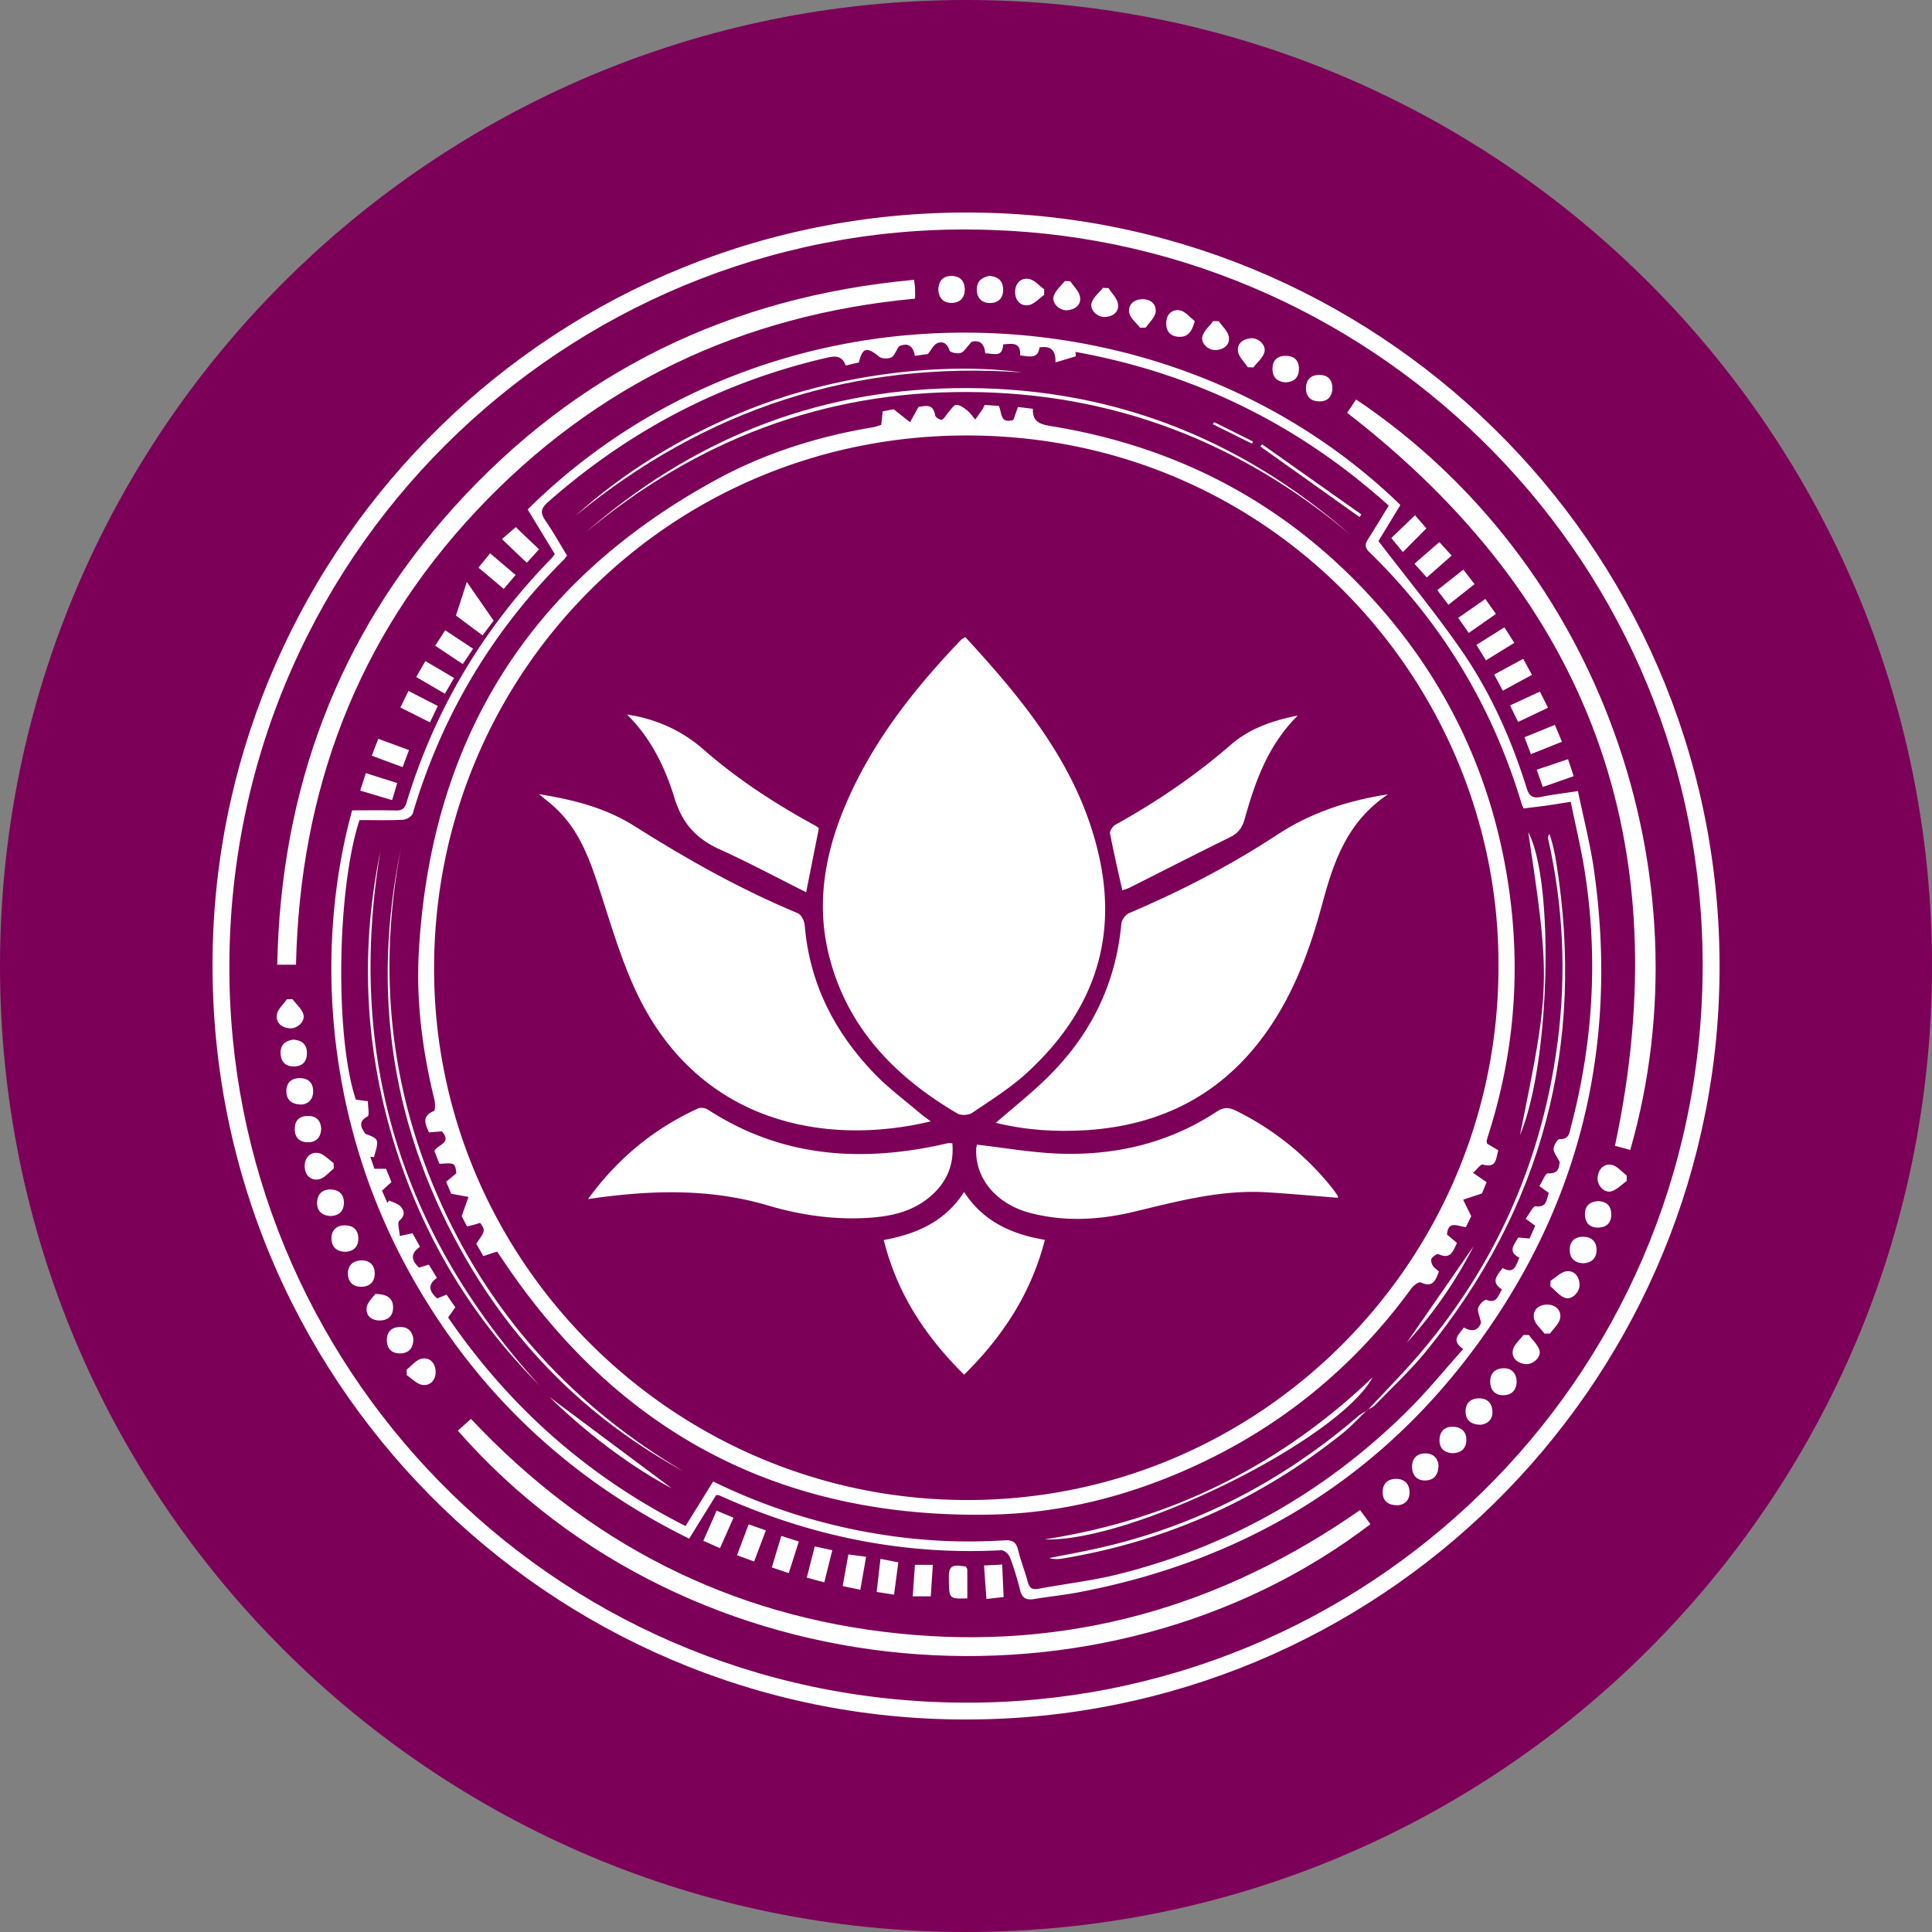 <svg xmlns="http://www.w3.org/2000/svg" width="100" height="100" fill="none" viewBox="0 0 100 100">
  <rect x="0" y="0" width="100" height="100" fill="#808080" stroke="none"/>
  <g clip-path="url(#clip0_501_93)">
    <path fill="#7C0057" d="M50 100c27.614 0 50-22.386 50-50S77.614 0 50 0 0 22.386 0 50s22.386 50 50 50z"/>
    <path fill="#fff" fill-rule="evenodd" d="M51.299 11.902c-21.04-.758-39.325 16.017-39.427 37.997-.098 20.644 16.479 38.083 37.936 38.23 20.78.144 38.207-16.54 38.321-37.961.112-20.984-16.64-37.617-36.83-38.266zM49.992 89c-21.531.026-39.37-17.655-38.986-39.73.368-21.163 17.836-38.632 39.711-38.264 21.202.354 38.714 17.883 38.28 39.818C88.577 71.926 71.28 89.014 49.991 89z" clip-rule="evenodd"/>
    <path fill="#fff" fill-rule="evenodd" d="M52.803 18.396c.037-.706-.42-.605-.88-.57-.03.72-.518.452-.927.466-.046-.604-.395-.695-.71-.594-.26.28-.383.512-.561.57-.171.056-.543-.023-.577-.125-.117-.348-.33-.504-.632-.382-.188.077-.303.336-.491.563a85.49 85.49 0 00-.671.096c-.114-.656-.49-.64-.819-.497-.18.272-.258.519-.412.583-.175.073-.485.066-.62-.046-.637-.523-.86-.475-1.049.302l-.682.156c-.174-.48-.478-.515-.955-.406-5.466 1.255-10.266 3.78-14.463 7.485-.377.332-.387.569-.118.958.403.583.75 1.205 1.113 1.8-.065.088-.095.143-.137.185-3.736 3.718-6.347 8.102-7.845 13.158-.045.152-.325.324-.503.333-.748.037-1.5.016-2.256.016-1.172 3.563-1.277 11.226-.19 14.469.187.026.382.052.624.083 0 .289.093.727-.016.786-.536.287-.306.614-.112.903.242.088.557.198.593.37.053.256-.088.555-.147.835l-.192-.017.211.62h.6c.098.234.196.471.283.687l-.49.446.28.634.097-.125c.2.102.45.158.589.313.192.22.247.46-.066.727-.122.104.005.5.02.798l.66-.142c.135.242.253.454.388.7-.497.337-.467.704-.047 1.076l.502-.153c.153.248.278.455.42.689-.497.346-.402.694.013 1.061l.484-.195.455.653c-.135.194-.248.355-.372.529 3.183 4.646 7.24 8.238 12.29 10.794l1.427-2.308a30.566 30.566 0 008.592 2.727 28.9 28.9 0 006.463.322c.42-.027.63.07.732.5.13.554.348 1.087.496 1.639.084.317.22.43.56.366 1.342-.252 2.707-.405 4.03-.73 5.802-1.423 10.818-4.28 15.062-8.475 1.01-1 1.909-2.11 2.888-3.202-.674-.475-.195-.761.032-1.117.518.301.794.069.89-.256-.078-.36-.197-.587-.145-.764.053-.174.342-.447.42-.414.55.223.602-.217.808-.537-.606-.386-.247-.724.037-1.107.606.336.688-.135.866-.534-.635-.322-.258-.675-.062-1.044l.59.051.29-.658-.492-.367c.184-.239.382-.664.519-.645.59.08.545-.348.68-.687l-.49-.356c.159-.245.314-.667.444-.66.608.034.558-.385.612-.569-.158-.324-.326-.516-.319-.7.007-.179.201-.506.3-.502.529.024.523-.368.607-.684 1.137-4.317 1.397-8.687.715-13.102-.188-1.22-.483-2.424-.736-3.673-.486.076-.865.14-1.246.194-.398.054-.799.1-1.19.149-.05-.105-.081-.157-.098-.213-1.504-5.03-4.122-9.39-7.886-13.051-.252-.244-.233-.421-.068-.68.36-.56.701-1.133 1.067-1.73-4.689-4.218-10.08-6.848-16.214-7.956l.019.228-1.054.316c.02-.72-.315-.847-.83-.779-.064.6-.497.48-.998.416zM28.716 28.678l-1.404-2.308c12.651-12.524 33.267-11.806 45.172-.232l-1.136 1.868c1.48 1.936 2.975 3.746 4.305 5.67 1.5 2.173 2.574 4.583 3.364 7.108.129.413.307.553.735.465.596-.122 1.202-.193 1.923-.302.286 1.393.636 2.733.83 4.096 1.18 8.31-.398 16.07-5.025 23.083-5.156 7.816-12.444 12.54-21.647 14.291-.761.146-1.535.219-2.3.348-.41.07-.636-.042-.739-.474a13.734 13.734 0 00-.524-1.692c-.06-.158-.296-.366-.441-.359-5.114.269-9.973-.748-14.623-2.85-.017-.008-.04-.002-.14-.002l-1.395 2.253c-6.262-3.093-11.079-7.654-14.454-13.735-4.502-8.114-4.887-17.057-2.991-23.963.755 0 1.506-.012 2.255.007.314.007.462-.085.56-.405 1.469-4.836 3.988-9.05 7.52-12.663.041-.043.073-.096.154-.204z" clip-rule="evenodd"/>
    <path fill="#fff" fill-rule="evenodd" d="M15.321 49.933h-.972c.182-9.036 3.107-16.98 9.143-23.674 6.353-7.045 14.33-10.909 23.82-11.776.025.207.047.323.051.44.007.162.002.321.002.535-8.943.83-16.566 4.438-22.709 10.984-6.16 6.564-9.135 14.452-9.335 23.49zM70.397 78.161c.181.247.36.488.536.731-13.708 10.461-35.153 8.936-47.236-4.84l.68-.609c6.04 6.421 13.374 10.203 22.117 11.105 8.748.903 16.682-1.35 23.903-6.387zM84.383 59.52l-.793-.212c3.315-15.58-1.264-28.195-13.863-37.943l.465-.687c12.683 8.5 18.262 24.649 14.19 38.842z" clip-rule="evenodd"/>
    <path fill="#fff" fill-rule="evenodd" d="M25.55 32.125l-.573.761-1.376-1.025.562-1.74 1.387 2.004zM75.475 31.983l1.405-.98.55.774-1.405.983-.55-.777zM15.136 51.714c.195.259.477.492.566.783.11.366-.302.753-.701.728-.427-.027-.731-.297-.672-.696.041-.289.337-.54.52-.808l.287-.007zM76.91 34.18c-.202-.333-.328-.538-.49-.802l1.446-.908.515.803-1.47.908zM17.276 60.484c-.258.197-.498.514-.781.56-.428.07-.73-.235-.725-.696.004-.431.297-.728.693-.671.287.042.539.339.807.523l.006.284zM84.196 61.132c-.267.185-.513.457-.808.532-.373.094-.74-.335-.696-.73.046-.427.329-.717.725-.642.286.055.524.36.784.554l-.005.286zM74.97 31.302l-.575-.755 1.349-1.064c.195.254.374.487.58.752l-1.353 1.067zM54.045 15.263c-.264.185-.51.477-.799.529-.404.073-.692-.226-.703-.65-.012-.453.27-.774.71-.703.285.044.53.348.794.534 0 .096 0 .194-.002.29zM26.69 29.761l-.616.721c-.428-.362-.84-.708-1.31-1.103l.605-.74 1.32 1.122zM37.266 80.133l-.863-.382.69-1.56.873.366-.7 1.576zM24.487 33.578l-.533.795-1.428-.95.517-.802 1.444.957zM72.014 27.848l1.227-1.18.588.682-1.217 1.226-.598-.728zM79.239 39.035l-.332-.875 1.573-.642.366.875-1.607.642zM45.572 80.688c.366.068.619.117.926.176-.075.556-.143 1.084-.222 1.675l-.9-.141.196-1.71zM79.134 69.1c.19.264.464.502.548.797.1.352-.343.748-.723.708-.42-.045-.729-.312-.654-.716.052-.287.356-.53.547-.79h.282zM80.261 66.29c.275-.172.536-.456.826-.489.407-.044.66.274.67.7.01.391-.407.8-.756.673-.287-.103-.507-.392-.757-.599l.017-.284zM50.068 82.733c-.978.028-.946.028-.956-1.138-.006-.755.47-.524.872-.522.031.06.08.112.081.163.006.486.003.97.003 1.497zM39.95 81.13c.167-.552.322-1.07.49-1.631l.908.289-.522 1.636-.876-.294zM27.9 28.432l-.634.698-1.286-1.226c.25-.219.463-.402.716-.62l1.204 1.148zM18.644 40.92l.293-.904c.563.18 1.073.341 1.623.515l-.264.883-1.652-.494zM39.64 79.214l-.606 1.609-.885-.326.6-1.597.89.314zM42.17 80.043l.91.197c-.143.57-.272 1.093-.416 1.665-.314-.087-.597-.164-.904-.25.14-.553.27-1.057.41-1.612zM21.544 35.041l.474-.824 1.484.873-.477.817-1.48-.866zM44.53 82.286l-.914-.19c.097-.544.19-1.053.297-1.64l.916.124-.298 1.706zM47.357 80.994h.927c-.037.562-.072 1.08-.107 1.633h-.935c.039-.55.074-1.067.115-1.633zM75.138 28.758L73.85 29.89l-.638-.711c.444-.385.85-.74 1.29-1.12l.636.699zM81.161 39.295l.293.88-1.6.56-.314-.894 1.621-.546zM78.161 36.513l1.543-.717.42.836-1.548.737-.415-.856zM21.142 35.76l1.518.782-.405.846c-.523-.262-1.001-.502-1.531-.77l.418-.858zM50.933 81.029l.939-.048.076 1.682-.89.1-.125-1.734zM57.379 14.914c.17.271.444.528.487.818.062.423-.263.657-.68.674-.403.016-.8-.38-.679-.744.095-.287.38-.511.582-.763l.29.015zM64.586 19.01c-.176-.27-.458-.523-.505-.813-.066-.417.258-.658.673-.687.395-.027.8.366.687.735-.088.29-.37.517-.567.773l-.288-.009zM19.243 39.115c.12-.315.22-.572.337-.876l1.59.586-.33.881-1.597-.591zM55.4 14.557c.176.27.456.523.502.813.066.418-.258.66-.673.687-.395.027-.8-.368-.687-.737.09-.289.374-.517.57-.773l.288.01zM77.785 35.75l-.448-.834 1.505-.816.45.832-1.507.818zM18.737 65.234c.386.015.655.229.658.67.004.43-.239.686-.678.698-.445.013-.702-.253-.71-.67-.007-.413.23-.683.73-.698zM21.044 70.897c.254-.197.484-.503.767-.566.452-.1.727.234.737.672.01.417-.27.735-.677.68-.288-.037-.544-.324-.814-.499l-.013-.287zM51.22 14.28c.43.039.69.247.703.69.011.444-.236.706-.66.714-.417.009-.692-.227-.703-.675-.012-.446.251-.657.66-.73zM79.942 69.028c-.188-.259-.486-.497-.541-.782-.088-.453.253-.72.69-.72.417 0 .729.291.664.695-.046.288-.34.537-.524.802l-.288.005zM17.088 62.94c-.444-.031-.691-.285-.675-.709.016-.418.27-.68.716-.663.441.015.684.28.671.708-.013.428-.271.66-.712.664zM15.626 57.168c-.547.012-.791-.253-.804-.665-.013-.413.225-.693.676-.7.438-.005.703.226.71.663.008.428-.237.67-.582.702zM61.84 16.617c-.149.579-.379.836-.817.816-.428-.02-.668-.269-.659-.715.007-.46.31-.721.7-.655.28.047.52.36.776.554zM48.566 14.985c.02-.412.214-.694.664-.7.435-.008.688.228.705.67.017.45-.244.71-.66.722-.417.015-.684-.228-.709-.692zM63.083 16.625c.18.264.467.511.517.798.075.416-.24.664-.658.697-.39.031-.81-.355-.702-.72.084-.288.362-.52.554-.78l.289.005zM72.35 77.912c-.522.001-.777-.234-.783-.665-.006-.424.233-.694.676-.701.44-.007.7.246.714.67.016.436-.25.663-.607.696zM74.456 75.834c-.002.52-.245.78-.665.794-.425.014-.688-.237-.703-.68-.014-.446.242-.707.661-.72.424-.015.67.245.707.606zM75.163 75.215c-.424-.027-.672-.273-.654-.702.017-.421.262-.683.713-.664.44.017.688.279.676.702-.013.424-.271.665-.735.664zM76.645 73.744c-.511-.003-.774-.235-.787-.662-.011-.424.229-.692.672-.704.44-.011.697.239.717.662.022.435-.244.662-.602.704zM78.5 71.474c.007.472-.244.725-.66.742-.426.017-.69-.234-.706-.673-.016-.446.243-.706.662-.721.424-.018.678.23.704.652zM19.42 66.977c.662.002.913.25.926.67.013.421-.221.69-.672.7-.445.01-.745-.253-.697-.658.035-.286.33-.541.443-.712zM81.959 65.385c-.453-.013-.704-.253-.71-.68-.006-.43.237-.686.684-.689.445-.004.7.25.705.672.004.422-.247.674-.68.697zM17.902 64.793c-.501 0-.742-.273-.745-.684-.003-.41.231-.687.692-.685.45.003.692.247.698.677.006.436-.257.663-.645.692zM66.534 19.79c-.462-.038-.679-.292-.669-.723.012-.448.282-.662.715-.647.447.012.668.275.652.71-.017.443-.283.647-.698.66zM68.966 20.09c-.02.445-.247.696-.69.686-.427-.01-.683-.244-.679-.69.006-.446.259-.68.691-.68.438 0 .67.244.678.683zM15.182 53.812c.429.033.699.228.705.682.004.442-.223.696-.664.705-.435.009-.683-.23-.7-.67-.02-.455.25-.659.659-.718zM59.014 16.967c-.198-.259-.514-.494-.565-.779-.071-.399.219-.686.661-.7.445-.016.75.255.707.656-.032.287-.332.544-.512.814l-.291.009zM82.718 62.17c.407.015.67.214.68.664.009.436-.215.69-.656.704-.438.013-.69-.219-.704-.658-.015-.44.217-.677.68-.71zM16.625 58.438c-.028.425-.24.688-.684.685-.433-.001-.683-.232-.684-.68-.003-.443.232-.677.676-.681.443-.003.67.231.692.676zM21.398 69.326c-.018.444-.226.713-.665.726-.43.014-.695-.22-.709-.657-.014-.43.217-.693.656-.71.438-.018.668.23.718.641zM77.56 50.037c.087-14.478-11.503-27.344-27.243-27.496-15.47-.15-27.814 12.173-27.849 27.534-.034 15.16 12.393 27.57 27.607 27.566 15.18-.003 27.486-12.36 27.486-27.604zM45.614 21.99l.072-.696.567-.114.852.674.444-.802c.29-.005.752-.226.856.457.014.095.285.25.35.214.144-.078.226-.264.345-.395.125-.14.264-.369.399-.37.184-.003.39.149.552.278.165.132.288.316.43.479.122-.174.246-.345.365-.522.043-.064.072-.14.12-.233l.73.048c.174.326.036.94.756.727l.238-.668.773.092c-.028.649.331.798.925.894 6.17.996 11.515 3.663 15.895 8.14 4.389 4.487 7.024 9.862 7.859 16.098.56 4.19.2 8.304-1.07 12.338a8.332 8.332 0 00-.121.41c-.009.037.009.08.019.156l.584.345c-.133.403-.069.948-.804.736-.108-.031-.306.255-.504.431l.703.483-.245.583-.972.323.419.855-.274.561c-.39-.013-.916-.39-.98.388.16.133.33.277.514.435-.196.414-.32.877-.955.58-.073-.034-.284.114-.356.226-.05.079-.004.258.055.359.069.118.198.198.322.313-.169.454-.31.862-.944.563-.095-.045-.375.165-.486.319-2.974 4.084-6.76 7.169-11.36 9.253-3.29 1.489-6.74 2.37-10.354 2.447-10.837.224-19.292-4.17-25.32-13.197-.09-.135-.182-.267-.28-.415-.131.042-.245.076-.358.114-.112.035-.224.074-.36.119-.13-.231-.25-.443-.366-.645.477-.67.477-.67.204-1.077-.103.033-.215.07-.33.102-.096.027-.195.047-.35.084-.118-.228-.236-.455-.276-.535l.352-.993-.892-.163a84.277 84.277 0 00-.266-.62l.529-.439c-.07-.545-.07-.545-.875-.49l-.259-.66c.136-.339.931-.39.388-1.021l-.668.053c-.208-.445-.383-.843.246-1.104.08-.033.08-.398.032-.59-.614-2.513-.951-5.062-.806-7.644.617-10.97 5.713-19.157 15.375-24.435 2.54-1.387 5.282-2.251 8.142-2.725.138-.023.271-.08.42-.124z" clip-rule="evenodd"/>
    <path fill="#fff" fill-rule="evenodd" d="M30.297 27.571c5.464-4.772 11.817-7.348 19.07-7.479 7.817-.142 14.676 2.456 20.559 7.611C64.2 22.871 57.6 20.325 50.104 20.29c-7.485-.034-14.07 2.499-19.807 7.281zM20.753 43.898c-1.22 6.395-.583 12.587 2.13 18.521 2.703 5.912 6.93 10.46 12.523 13.753-4.77-2.604-8.53-6.262-11.255-10.956-3.867-6.661-4.962-13.787-3.398-21.318zM70.785 72.99c.499-.527.996-1.056 1.494-1.581 4.652-4.906 7.448-10.7 8.334-17.406.47-3.555.306-7.082-.481-10.58-.017-.077-.012-.159.073-.262.07.25.15.497.207.75.06.257.106.518.148.78 1.498 9.415-.724 17.842-6.741 25.244-.809.994-1.758 1.873-2.652 2.798-.103.108-.26.163-.393.244l.011.013z" clip-rule="evenodd"/>
    <path fill="#fff" fill-rule="evenodd" d="M27.923 71.707c-3.721-3.734-6.293-8.158-7.728-13.231-1.347-4.768-1.508-9.588-.501-14.447-1.77 10.573 1.025 19.773 8.23 27.678zM29.782 26.7c2.526-2.283 5.388-4.015 8.522-5.324 4.977-2.08 10.634-2.64 14.605-2.1-8.704-.62-16.395 1.9-23.127 7.424zM54.065 79.679c3.219-.5 6.28-1.429 9.186-2.877 2.885-1.434 5.472-3.288 7.798-5.514-1.768 3.25-12.516 8.56-16.984 8.391z" clip-rule="evenodd"/>
    <path fill="#fff" fill-rule="evenodd" d="M70.774 72.978c-.437.413-.846.861-1.314 1.236-4.263 3.404-9.084 5.565-14.47 6.456-.218.037-.44.046-.68-.026.667-.131 1.337-.257 2.002-.395 5.267-1.09 9.907-3.444 13.979-6.943.148-.126.329-.21.494-.316l-.011-.012zM78.67 58.76c1.555-7.627 1.594-7.97.43-15.692 1.375 2.605 1.125 12.06-.43 15.691zM28.442 72.311l6.337 4.731c-2.238-1.2-4.417-2.868-6.337-4.73zM65.333 23.003l5.131 3.625-.094.135c-1.712-1.22-3.426-2.437-5.138-3.655l.101-.105zM76.28 64.494a22.789 22.789 0 01-3.47 5.01c1.155-1.67 2.313-3.34 3.47-5.01zM62.85 21.852l2.005 1.001-.056.11-2.028-1.008.08-.103zM49.963 32.975c3.12 3.384 5.977 6.883 6.958 11.5.94 4.424-.514 8.08-3.781 11.066-.852.779-1.85 1.403-2.81 2.053-.188.127-.58.156-.77.044-3.225-1.894-5.702-4.422-6.647-8.164-.728-2.884-.145-5.633 1.054-8.274 1.39-3.07 3.462-5.661 5.773-8.078.04-.044.1-.068.223-.147z" clip-rule="evenodd"/>
    <path fill="#fff" fill-rule="evenodd" d="M71.844 41.113c-2.117 1.417-2.82 3.491-3.395 5.642-.63 2.354-1.46 4.626-2.878 6.638-2.27 3.222-5.425 4.85-9.315 5.103-1.589.103-3.17.003-4.715-.38.898-.78 1.824-1.51 2.661-2.33 2.236-2.192 3.556-4.84 3.84-7.984.018-.196.22-.465.404-.542 2.674-1.13 5.238-2.465 7.665-4.056 1.697-1.113 3.56-1.754 5.733-2.091zM48.177 58.043c-5.483 1.31-11.93.07-15.137-6.48-.835-1.706-1.374-3.566-1.963-5.384-.52-1.605-1.053-3.18-2.334-4.366-.235-.218-.49-.413-.845-.709 1.83.294 3.48.728 4.938 1.652 2.71 1.717 5.497 3.28 8.464 4.515.175.073.331.39.35.607.247 3.023 1.544 5.558 3.62 7.705.734.759 1.596 1.393 2.403 2.081.148.125.31.234.504.38z" clip-rule="evenodd"/>
    <path fill="#fff" fill-rule="evenodd" d="M30.435 62.066c1.55-2.13 3.427-3.653 5.697-4.694.132-.06.37-.028.499.056 3.867 2.517 8.05 2.761 12.414 1.748.057-.013.12-.002.248-.002.105 1.2-.353 2.139-1.274 2.864-.919.724-2.015.938-3.154 1.002-1.752.1-3.462-.155-5.135-.65-2.924-.865-5.883-.793-8.858-.388l-.437.064zM69.257 61.999c-1.255-.098-2.505-.218-3.758-.289-2.337-.13-4.566.473-6.81 1.011-1.761.424-3.56.526-5.336.07-1.776-.456-2.884-1.79-2.825-3.311.004-.1.032-.197.038-.233 1.397.161 2.765.4 4.14.46 2.964.125 5.759-.519 8.266-2.166.36-.237.624-.238.998-.053a14.598 14.598 0 014.934 3.946c.115.143.22.293.326.444.02.03.017.076.027.12zM49.903 71.153c-2.009-1.982-3.472-4.207-4.16-6.97 1.7-.313 3.166-.946 4.159-2.486.983 1.518 2.448 2.185 4.179 2.478-.702 2.75-2.166 4.99-4.178 6.978zM32.453 36.984c1.509.224 2.839.825 3.962 1.81 1.776 1.558 3.741 2.826 5.808 3.954.069.038.129.094.162.119l-.658 3.316c-1.488-.744-2.957-1.534-4.473-2.219-1.207-.544-1.94-1.343-2.34-2.65-.487-1.59-1.222-3.115-2.461-4.33zM67.17 37.037c-1.574 1.577-2.21 3.45-2.748 5.36-.127.456-.341.735-.76.94-1.736.854-3.459 1.736-5.19 2.605-.123.062-.26.098-.382.14-.218-.989-.448-1.958-.633-2.936-.024-.134.13-.378.264-.452 2.133-1.18 4.137-2.54 5.98-4.14.94-.818 2.087-1.243 3.469-1.517z" clip-rule="evenodd"/>
  </g>
  <defs>
    <clipPath id="clip0_501_93">
      <path fill="#fff" d="M0 0h100v100H0z"/>
    </clipPath>
  </defs>
</svg>
